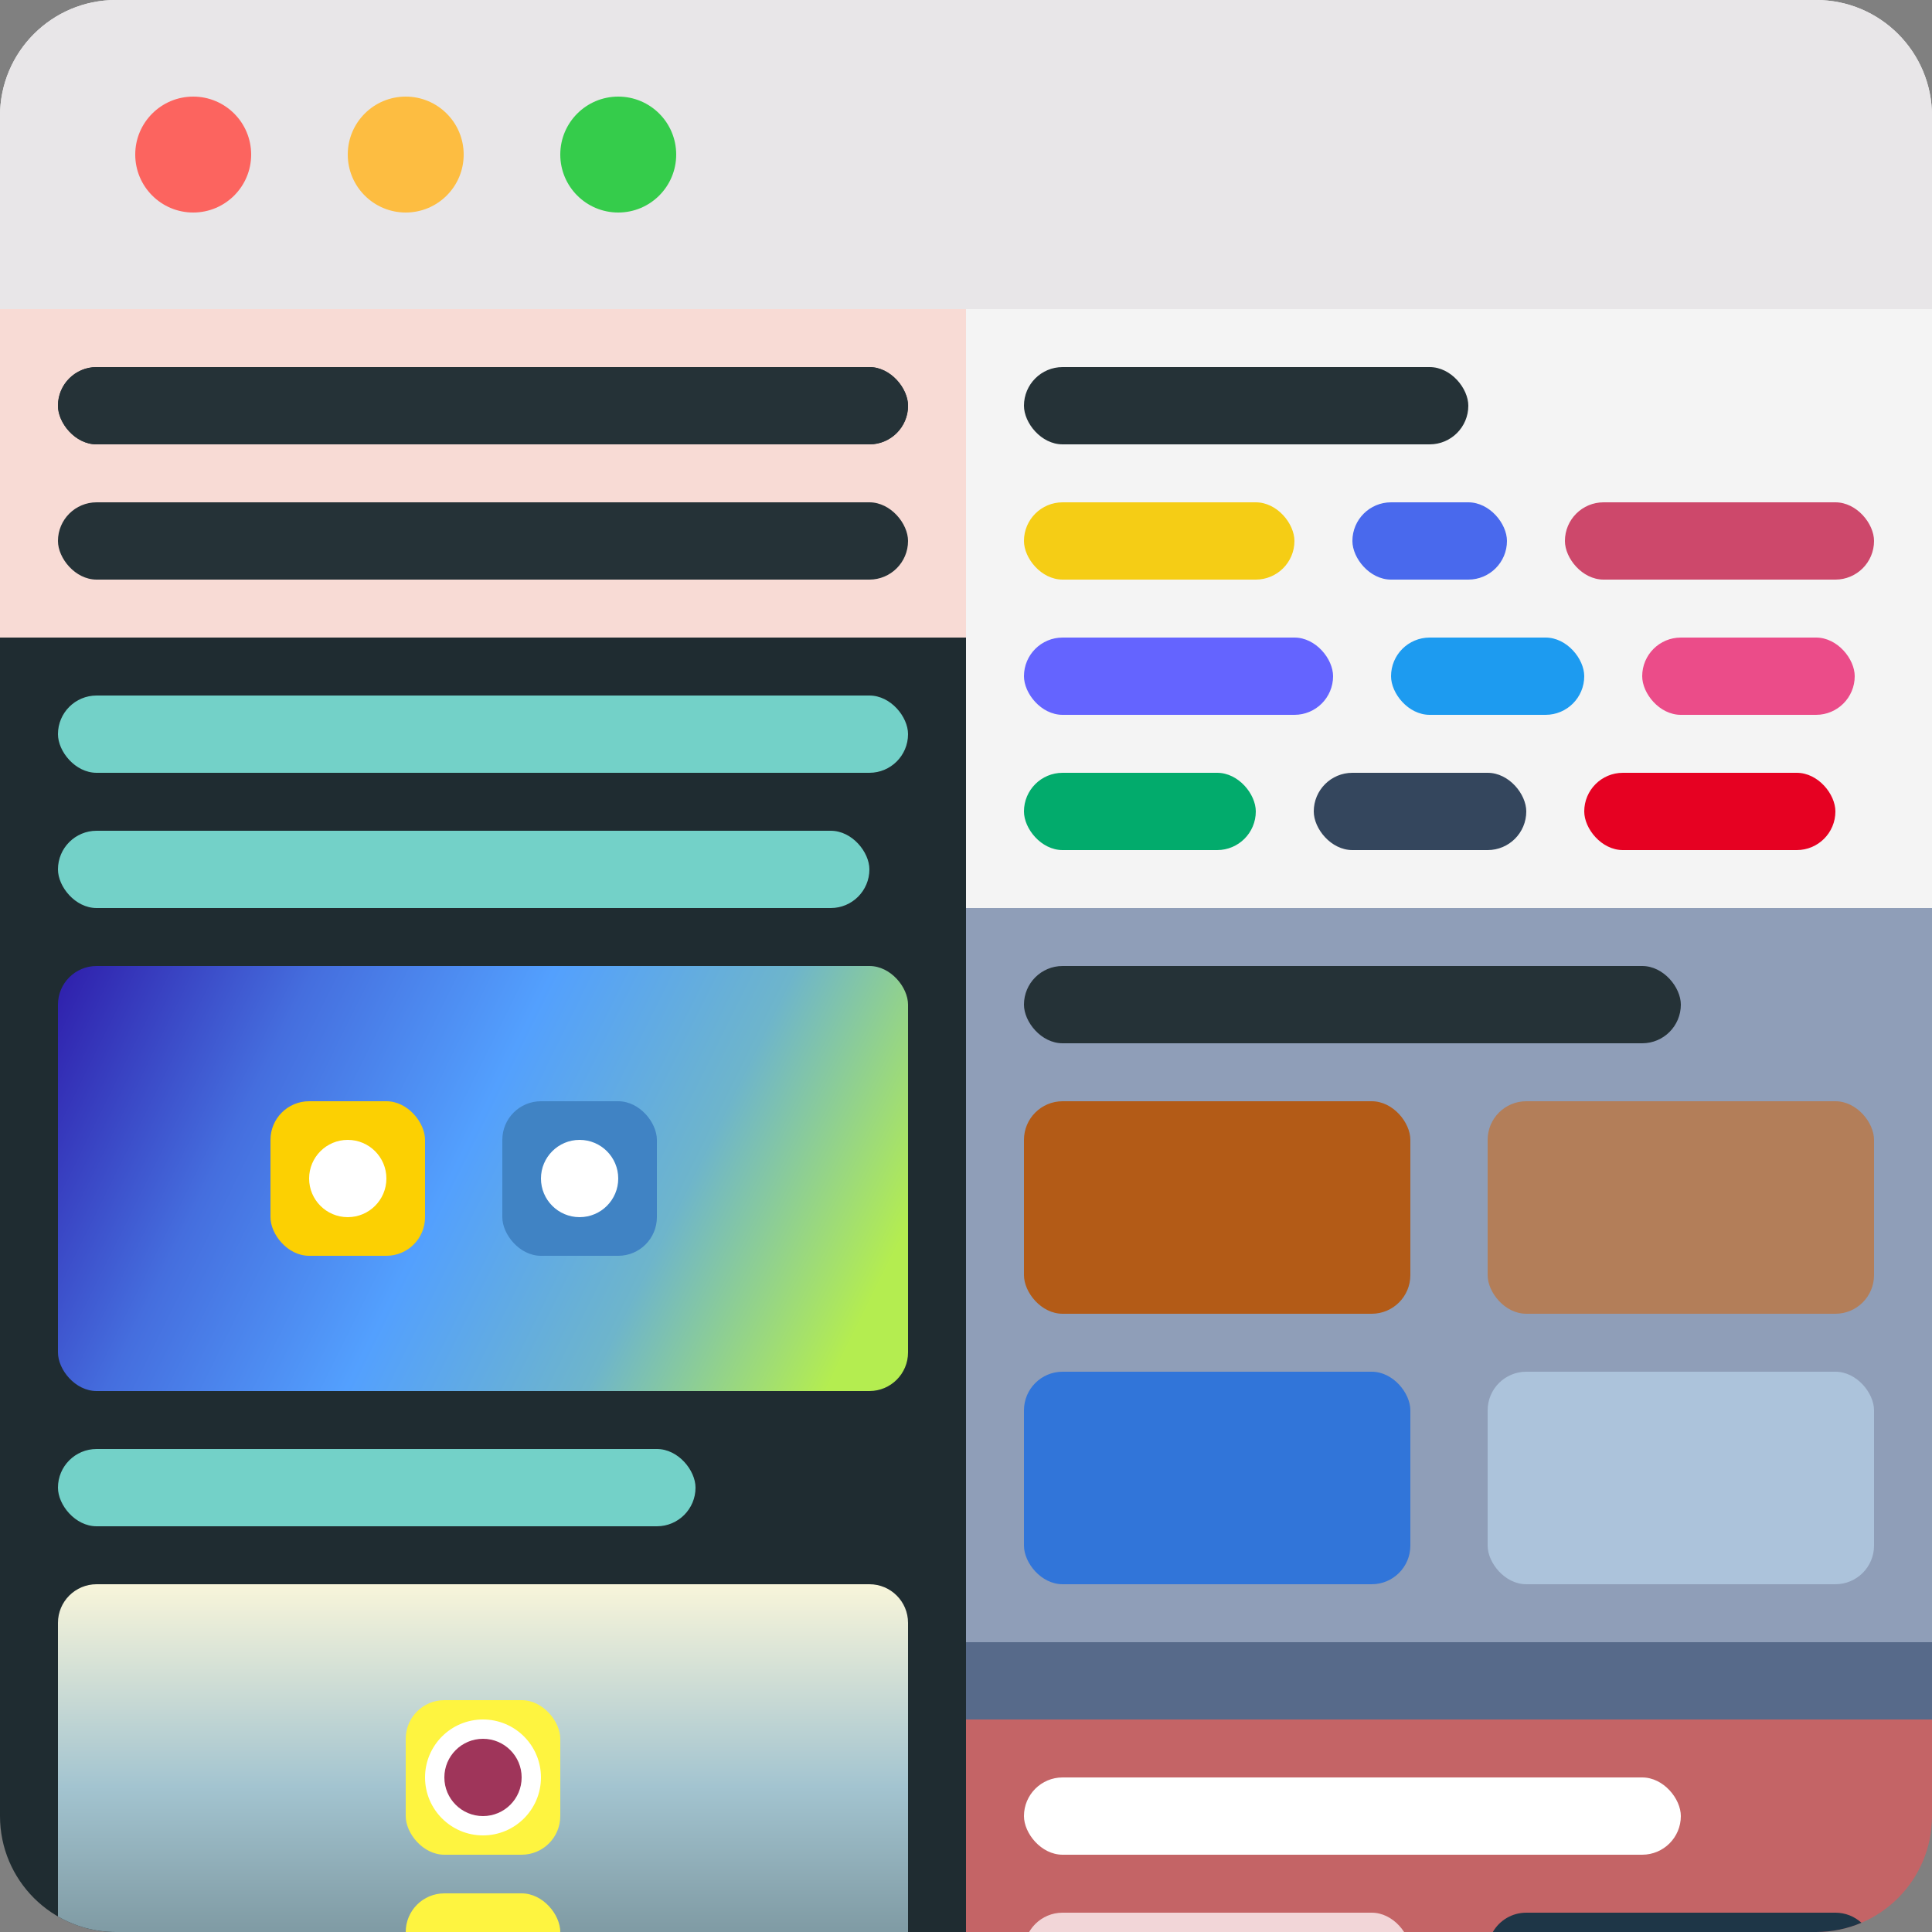<svg height="100" viewBox="0 0 100 100" width="100" xmlns="http://www.w3.org/2000/svg" xmlns:xlink="http://www.w3.org/1999/xlink"><rect x="0" y="0" width="100" height="100" fill="#808080" stroke="none"/><linearGradient id="a" x1="-7.137%" x2="100%" y1="35.764%" y2="62.5%"><stop offset="0" stop-color="#3023ae"/><stop offset=".25" stop-color="#456ede"/><stop offset=".5" stop-color="#53a0fe"/><stop offset=".75" stop-color="#6eb5cb"/><stop offset="1" stop-color="#b4ed50"/></linearGradient><linearGradient id="b" x1="50%" x2="50%" y1="-0%" y2="177.252%"><stop offset="0" stop-color="#f8f5da"/><stop offset=".328" stop-color="#a3c4d0"/><stop offset="1" stop-color="#3e4f53"/></linearGradient><g fill="none" fill-rule="evenodd"><path d="m6 0h88c3.314-0 6 2.686 6 6v41h-1v46c0 3.314-2.686 6-6 6h-86c-3.314 0-6-2.686-6-6v-60h-1v-27c-0-3.314 2.686-6 6-6z" fill="#f4f4f4"/><path d="m0 15h50v19h-50z" fill="#f8dbd5"/><g fill="#253237"><rect height="4" rx="2" width="44" x="3" y="19"/><rect height="4" rx="2" width="44" x="3" y="19"/><rect height="4" rx="2" width="44" x="3" y="26"/></g><path d="m-1 33h52v67h-45c-3.314 0-6-2.686-6-6h-1z" fill="#1f2c31"/><path d="m50 88h50v6c0 3.314-2.686 6-6 6h-44z" fill="#c46466"/><rect fill="#fff" height="4" rx="2" width="34" x="53" y="92"/><rect fill="#f2d6d8" height="11" rx="2" width="20" x="53" y="99"/><path d="m50 47h50v38h-50z" fill="#8f9eb8"/><path d="m50 85h50v4h-50z" fill="#576a8a"/><rect fill="#b35b17" height="11" rx="2" width="20" x="53" y="57"/><rect fill="#3175d9" height="11" rx="2" width="20" x="53" y="71"/><rect fill="#acc3db" height="11" rx="2" width="20" x="77" y="71"/><rect fill="#b37e59" height="11" rx="2" width="20" x="77" y="57"/><rect fill="#253237" height="4" rx="2" width="34" x="53" y="50"/><path d="m95 99c.519 0 .992.198 1.348.522-.721.308-1.515.478-2.348.478l-16.732-0c.346-.598.992-1 1.732-1z" fill="#1e3647"/><rect fill="#73d1c8" height="4" rx="2" width="44" x="3" y="36"/><rect fill="#73d1c8" height="4" rx="2" width="42" x="3" y="43"/><rect fill="url(#a)" fill-rule="nonzero" height="22" rx="2" width="44" x="3" y="50"/><path d="m45 82c1.105 0 2 .895 2 2v16h-41c-1.093 0-2.118-.292-3-.803l0-15.197c0-1.105.895-2 2-2z" fill="url(#b)" fill-rule="nonzero"/><rect fill="#fcd002" height="8" rx="2" width="8" x="14" y="57"/><circle cx="18" cy="61" fill="#fff" r="2"/><rect fill="#4083c4" height="8" rx="2" width="8" x="26" y="57"/><circle cx="30" cy="61" fill="#fff" r="2"/><rect fill="#73d1c8" height="4" rx="2" width="33" x="3" y="75"/><rect fill="#fef440" height="8" rx="2" width="8" x="21" y="88"/><rect fill="#fef440" height="8" rx="2" width="8" x="21" y="98"/><circle cx="25" cy="92" fill="#fff" r="3"/><circle cx="25" cy="92" fill="#9f355a" r="2"/><path d="m50 16h50v31h-50z" fill="#f4f4f4"/><rect fill="#253237" height="4" rx="2" width="23" x="53" y="19"/><rect fill="#f5cd15" height="4" rx="2" width="14" x="53" y="26"/><rect fill="#cd486b" height="4" rx="2" width="16" x="81" y="26"/><rect fill="#4969ed" height="4" rx="2" width="8" x="70" y="26"/><rect fill="#6464ff" height="4" rx="2" width="16" x="53" y="33"/><rect fill="#1d9bf0" height="4" rx="2" width="10" x="72" y="33"/><rect fill="#eb4c89" height="4" rx="2" width="11" x="85" y="33"/><rect fill="#02ab6c" height="4" rx="2" width="12" x="53" y="40"/><rect fill="#34465d" height="4" rx="2" width="11" x="68" y="40"/><rect fill="#e60122" height="4" rx="2" width="13" x="82" y="40"/><path d="m6 0h88c3.314-0 6 2.686 6 6v10h-100v-10c-0-3.314 2.686-6 6-6z" fill="#e8e6e8"/><circle cx="10" cy="8" fill="#fc645f" r="3"/><circle cx="21" cy="8" fill="#fdbd41" r="3"/><circle cx="32" cy="8" fill="#35cc4b" r="3"/></g></svg>